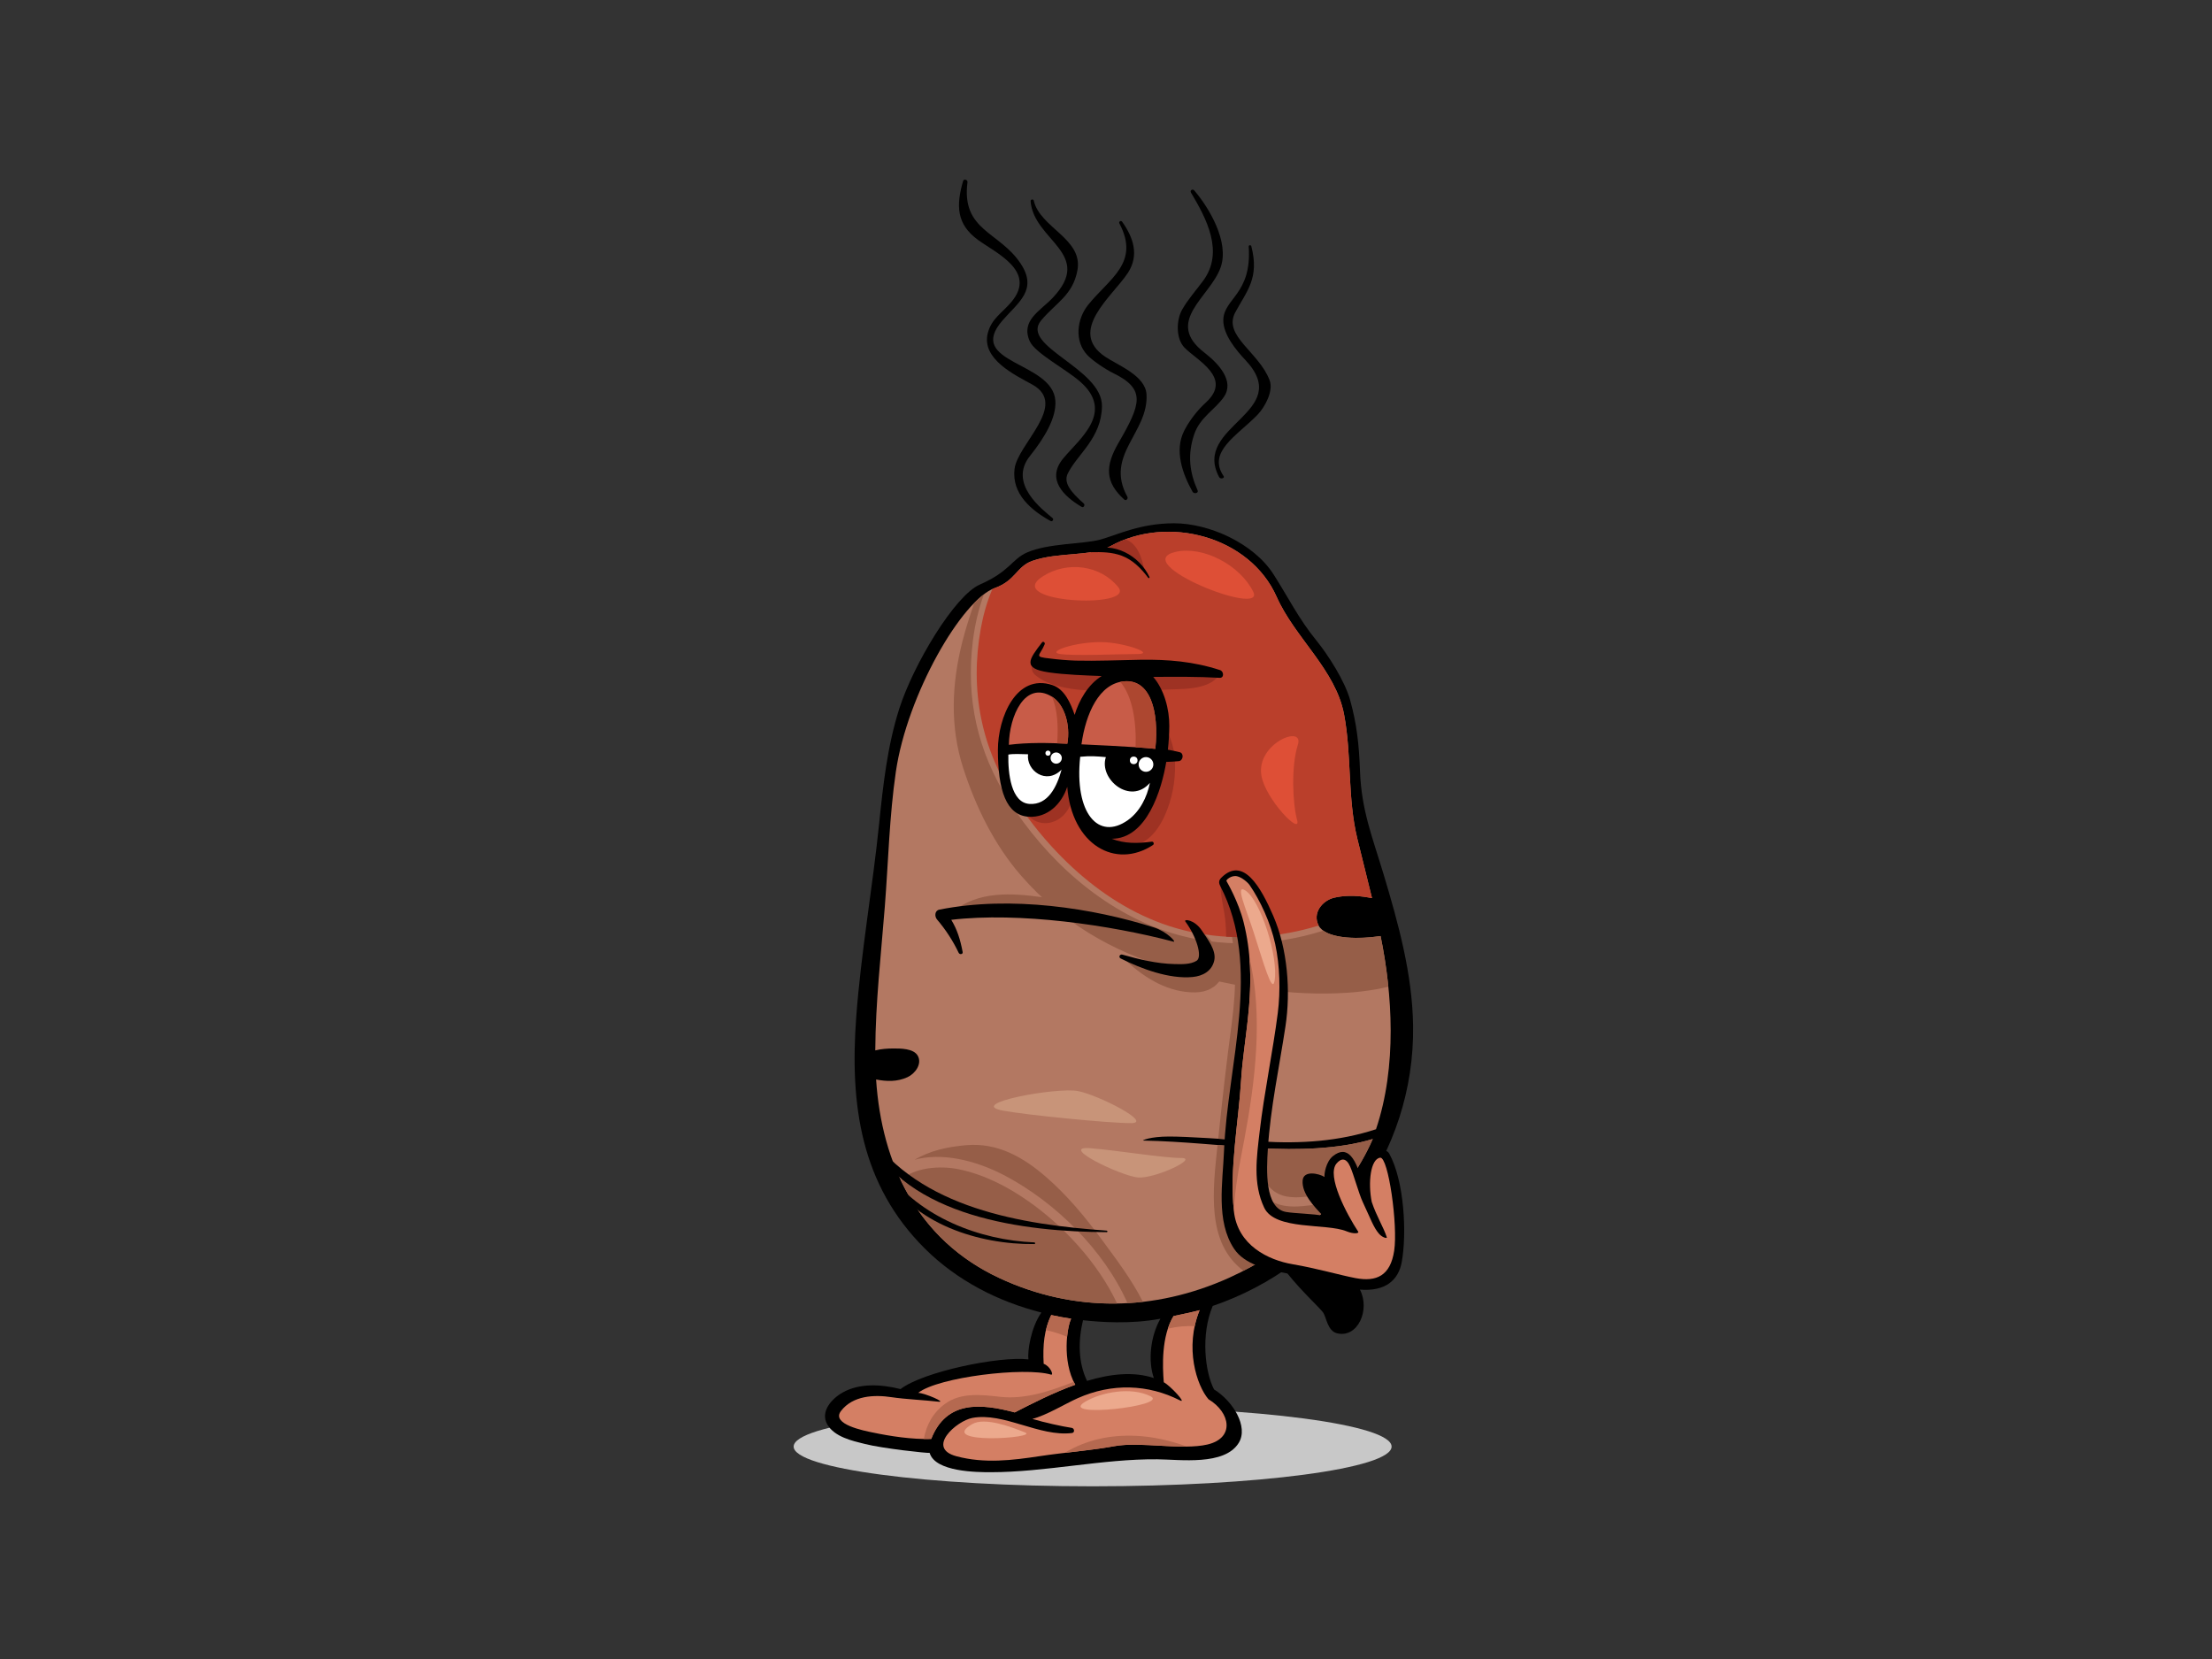 <?xml version="1.0" encoding="utf-8"?>
<!-- Generator: Adobe Illustrator 17.0.0, SVG Export Plug-In . SVG Version: 6.00 Build 0)  -->
<!DOCTYPE svg PUBLIC "-//W3C//DTD SVG 1.1//EN" "http://www.w3.org/Graphics/SVG/1.1/DTD/svg11.dtd">
<svg version="1.1" id="Layer_1" xmlns="http://www.w3.org/2000/svg" xmlns:xlink="http://www.w3.org/1999/xlink" x="0px" y="0px"
	 width="800px" height="600px" viewBox="0 0 800 600" enable-background="new 0 0 800 600" xml:space="preserve">
<rect x="0" y="0" width="800" height="600" fill="#333333" stroke="none"/>
<ellipse fill="#C8C8C8" cx="395.163" cy="523.178" rx="108.128" ry="14.363"/>
<path d="M511.064,370.863c-0.282-18.653-5.326-36.866-10.651-54.601c-4.045-13.483-8.036-23.151-8.553-37.429
	c-0.356-9.787-1.158-16.892-3.558-25.623c-1.875-6.823-7.957-16.363-12.307-21.692c-6.278-7.68-10.131-15.57-15.449-23.86
	c-7.178-11.194-23.298-18.427-35.976-18.405c-12.479,0.019-20.782,4.349-26.831,5.95c-6.052,1.601-18.686,1.245-26.337,4.625
	c-5.535,2.447-6.05,6.763-17.056,11.599c-9.034,3.969-23.961,28.778-29.111,44.887c-4.302,13.457-5.858,27.67-7.291,41.655
	c-2.396,23.382-6.555,46.494-8.283,69.959c-2.331,31.655,1.616,60.572,24.851,83.664c11.588,11.516,26.383,19.105,42.127,23.115
	c-3.811,5.364-5.085,14.032-4.7,16.93c-10.499-1.246-38.096,4.457-46.245,10.741c-6.992-1.751-14.786-2.2-20.898,1.215
	c-3.893,2.176-8.347,6.924-5.542,11.668c2.612,4.415,8.94,5.836,13.525,6.973c6.685,1.661,22.478,3.363,23.441,3.226
	c1.996,6.919,17.206,6.985,22.02,6.988c19.796,0.01,40.598-4.866,60.331-4.673c8.258,0.083,24.33,2.378,29.443-5.949
	c3.582-5.838-2.058-15.064-8.932-19.318c-3.269-6.245-4.869-19.768-0.487-30.195C481.309,457.759,511.767,417.519,511.064,370.863z
	 M417.311,498.395c-7.432-2.488-15.867-1.472-24.168,1.019c-3.237-6.71-3.237-14.541-1.456-21.934
	c6.006,0.65,17.079,1.522,27.983-0.546C416.085,483.298,415.108,492.144,417.311,498.395z"/>
<path fill="#D47F64" d="M336.787,520.41c-7.017,0.227-14.942-1.017-21.233-2.34c-2.877-0.604-15.103-2.92-11.405-7.762
	c4.284-5.607,12.019-5.966,18.391-4.983c4.499,0.695,12.353,1.084,16.834,1.612c3.026,0.354-4.625-3.025-7.295-3.202
	c7.295-5.696,38.435-9.431,48.042-6.585c1.088,0.322-0.266-3.077-2.668-3.914c-0.356-6.762,0.178-12.278,2.73-17.629
	c2.387,0.521,4.789,0.964,7.203,1.323c-1.479,2.92-3.353,15.238,1.488,23.887c-7.955,2.854-15.599,6.778-21.884,10
	C354.608,507.512,342.269,506.483,336.787,520.41z"/>
<path fill="#D47F64" d="M437.058,506.05c8.005,4.803,9.564,14.051-0.348,16.372c-9.211,2.156-24.259-1.121-33.608,0.594
	c-8.591,1.574-18.345,2.296-26.983,3.61c-10.131,1.539-20.083,2.734-30.159,0.064c-11.238-2.978,0-12.813,5.695-13.88
	c11.359-2.129,24.26,6.914,36.029,5.463c1.111-0.136,0.932-1.713-0.082-1.866c-3.501-0.523-10.05-1.965-14.242-3.241
	c5.131-1.299,11.808-5.441,16.37-7.474c12.485-5.566,25.563-5.058,37.02,0.78c2.66,1.355-3.487-5.326-5.851-6.56
	c-0.471-5.618-0.92-16.636,3.527-23.933c2.269-0.484,7.217-1.512,9.428-2.135C428.338,487.366,432.785,501.066,437.058,506.05z"/>
<path fill="#B37862" d="M361.425,462.219c-29.691-13.848-42.547-41.282-44.574-71.803c3.78,0.715,7.556,0.892,11.349-0.837
	c2.736-1.246,5.37-4.754,3.738-7.726c-1.493-2.718-6.359-2.666-8.943-2.658c-2.018,0.006-4.315,0.156-6.437,0.698
	c0.08-17.335,2.084-34.656,3.441-51.913c1.284-16.319,1.637-32.664,4.001-48.877c4.065-27.845,23.87-62.225,35.834-66.462
	c7.456-2.644,7.839-7.8,13.523-9.786c9.524-3.339,21.205-1.429,28.294-5.34c20.64-11.388,50.352-3.557,60.06,18.315
	c6.604,14.88,21.33,26.331,24.391,42.549c2.827,14.979,1.171,30.015,4.813,45.016c1.752,7.211,3.586,14.332,5.293,21.417
	c-0.853-0.081-7.017-1.685-13.623-0.161c-4.401,1.016-8.097,5.665-5.622,10.184c2.337,4.268,12.404,5.197,22.341,3.694
	c4.277,20.759,6.015,47.188-1.654,69.877c-13.337,4.363-27.141,5.305-41.553,4.414c-14.231-0.879-26.337-1.779-33.274-1.779
	c-6.941,0-10.001,1.448-9.341,1.462c14.317,0.272,28.461,1.911,42.735,2.751c12.442,0.734,28.032,0.427,40.27-3.322
	c-9.747,22.297-29.694,40.161-52.001,50.212C417.486,474.311,388.358,474.779,361.425,462.219z"/>
<path fill="#965E48" d="M456.218,415.255c-0.391-0.024-0.781-0.055-1.172-0.08c0.174,4.356,0.664,8.664,1.941,12.879
	c0.502-0.149,1.057-0.028,1.503,0.539c6.233,7.929,16.973,2.762,25.427,2.993c0.168,0.004,0.301,0.062,0.444,0.102
	c4.896-6.07,9.034-12.681,12.126-19.755C484.249,415.682,468.659,415.989,456.218,415.255z"/>
<path fill="#965E48" d="M456.045,431.039c-0.168-0.216-0.279-0.441-0.34-0.669c-0.796,0.143-1.682-0.182-1.989-1.171
	c-1.442-4.648-1.962-9.433-2.136-14.256c-3.747-0.26-7.491-0.545-11.231-0.843c-1.726,16.304-4.161,35.359,9.371,45.501
	c11.891-6.121,22.888-14.478,31.764-24.507C472.498,435.577,462.56,439.326,456.045,431.039z"/>
<path fill="#965E48" d="M440.587,411.839c3.207,0.199,6.656,0.424,10.27,0.653c-0.636-5.712,1.333-11.673,1.469-17.389
	c0.199-8.422-0.146-16.823-0.309-25.241c-0.155-8.067,0.007-15.808,1.342-23.76c0.893-5.331,2.061-11.414-0.698-16.437
	c-0.818-1.488-5.785-10.726-8.262-4.37c-0.354,0.91-1.208,1.24-1.978,1.146c0.091,1.084,0.183,2.167,0.276,3.251
	c0.526,0.142,0.989,0.504,1.163,1.146c3.493,12.849,3.388,25.996,1.63,39.13C443.621,383.92,442.032,397.839,440.587,411.839z"/>
<path fill="#965E48" d="M398.369,448.178c-6.021-8.19-12.474-15.96-20.184-22.628c-8.257-7.141-17.505-12.373-28.79-11.376
	c-6.67,0.589-13.203,1.975-18.656,5.314c0.511-0.167,1.031-0.316,1.568-0.427c10.457-2.147,22.093,1.33,31.342,6.235
	c17.917,9.501,35.584,26.691,44.125,46.001c1.857-0.103,3.712-0.278,5.566-0.487C409.283,462.741,403.699,455.428,398.369,448.178z"
	/>
<path fill="#965E48" d="M377.108,324.515c-11.194-1.574-23.473-2.321-32.512,5.224c10.742,1.237,21.757-1.776,32.564-1.243
	c5.952,0.292,11.853,0.935,17.731,1.766C389.239,327.715,383.567,325.425,377.108,324.515z"/>
<path fill="#965E48" d="M371.843,434.377c-7.631-5.333-15.949-9.606-25.131-11.507c-6.656-1.379-16.101-0.69-20.953,3.945
	c7.081,14.965,18.582,27.436,35.666,35.405c13.813,6.442,28.202,9.433,42.586,9.2C397.094,456.715,384.592,443.287,371.843,434.377z
	"/>
<path fill="#965E48" d="M432.397,358.909c8.432-0.146,13.044-7.534,8.219-15.113c-2.382-3.738-5.411-6.731-8.677-9.635
	c3.679,4.099,6.74,8.789,4.906,13.007c-1.98,4.558-8.193,4.598-12.339,4.031c-5.733-0.783-11.562-1.754-17.081-3.592
	C414.262,353.949,422.807,359.074,432.397,358.909z"/>
<path fill="#BA3F2B" d="M359.835,212.642c-0.306,0.109-0.619,0.249-0.935,0.396c-1.939,4.555-3.294,9.394-4.156,14.132
	c-4.074,22.395,0.109,43.838,12.873,62.747c15.328,22.709,37.837,42.574,65.481,47.59c14.76,2.678,29.828,1.54,43.819-2.767
	c-2.368-4.488,1.299-9.079,5.668-10.087c6.605-1.524,12.77,0.08,13.623,0.161c-1.707-7.086-3.54-14.206-5.293-21.417
	c-3.642-15.001-1.986-30.037-4.813-45.016c-3.061-16.218-17.787-27.669-24.391-42.549c-9.708-21.873-39.419-29.703-60.06-18.315
	c-7.088,3.911-18.77,2.001-28.294,5.34C367.674,204.842,367.291,209.999,359.835,212.642z"/>
<path fill="#9E3223" d="M418.201,241.789c-4.391,0.729-8.797,1.312-13.08-0.351c-0.226-0.087-0.409-0.21-0.565-0.35
	c-1.093-0.027-2.187-0.063-3.282-0.127c-0.289-0.017-0.537-0.095-0.752-0.21c-2.814,0.111-5.625,0.271-8.425,0.551
	c-4.416,0.441-17.356,2.163-18.013-3.026c-1.118,2.079-1.592,4.336,0.472,5.977c2.556,2.033,5.567,3.284,8.731,4.038
	c5.454,1.299,11.067,1.792,16.639,1.056c0.588-0.077,1.013,0.116,1.284,0.441c7.437,0.648,15.076-0.256,22.522-0.462
	c5.246-0.145,13.726-0.183,17.068-5.044C433.371,245.071,425.215,243.108,418.201,241.789z"/>
<path fill="#9E3223" d="M401.316,277.286c-2.867,6.164-6.139,14.739-3.799,21.58c1.311,3.833,4.224,6.421,8.314,7.011
	c7.629,1.102,12.477-4.45,15.373-10.818c2.739-6.025,3.924-12.469,3.774-19.096c-0.152-6.715-2.401-11.009-5.317-16.398
	C411.799,258.811,403.928,271.669,401.316,277.286z"/>
<path fill="#9E3223" d="M410.402,203.178c1.296,0.991,2.455,2.092,3.542,3.254c-0.942-4.957-2.764-10.019-6.935-11.361
	c-1.837,0.687-3.632,1.493-5.358,2.445c-0.998,0.551-2.095,0.977-3.256,1.327C402.561,199.935,406.927,200.521,410.402,203.178z"/>
<path fill="#9E3223" d="M441.433,320.753c0.117,4.31,1.476,8.724,1.801,13c0.128,1.685,0.201,3.349,0.207,5.002
	c2.399,0.152,4.796,0.186,7.189,0.149C449.531,331.977,447.034,325.592,441.433,320.753z"/>
<path fill="#9E3223" d="M387.673,276.82c-1.496-4.401-7.354-9.899-12.442-6.479c-5.697,3.828-8.092,14.359-5.771,20.683
	c3.215,8.763,13.134,8.728,17.251,0.96c0.755-1.425,1.386-2.9,1.922-4.408c-0.081-0.202-0.131-0.43-0.125-0.694
	C388.583,283.591,388.747,279.979,387.673,276.82z"/>
<path fill="#965E48" d="M355.869,214.92c-1.13,0.857-2.3,1.904-3.493,3.116c-1.606,4.614-3.115,9.267-4.316,13.999
	c-3.853,15.181-4.574,30.685,0.301,45.755c4.584,14.17,11.256,27.859,21.128,39.123c14.55,16.601,32.572,27.097,53.477,33.367
	c19.349,5.802,39.933,9.674,60.203,8.974c6.015-0.208,12.632-0.843,18.943-2.401c-0.65-6.405-1.624-12.584-2.807-18.321
	c-8.391,1.268-16.852,0.796-20.698-1.949c-17.858,5.624-37.375,6.358-55.327,0.715c-24.367-7.66-44.898-26.369-58.435-47.699
	c-11.316-17.829-15.597-36.855-12.991-57.823C352.548,226.19,353.842,220.399,355.869,214.92z"/>
<path d="M441.252,242.353c-9.576-3.123-18.804-3.889-28.786-3.735c-7.852,0.12-15.665,0.487-23.521,0.3
	c-3.073-0.106-6.135-0.361-9.185-0.758c-6.188-0.656-3.659-0.908-1.933-5.17c0.234-0.58-0.538-1.212-0.965-0.654
	c-4.736,6.188-7.231,9.401,2.425,10.836c5.684,0.845,13.439,1.111,19.162,1.327c-4.981,3.024-8.292,9.007-9.787,14.056
	c-1.398-4.075-3.581-9.308-8.083-10.797c-13.092-4.327-19.676,11.856-19.676,23.43c0,14.592,3.016,23.748,11.211,24.202
	c6.755,0.375,11.834-4.609,13.87-10.833c1.61,20.972,17.428,29.947,30.998,21.052c0.542-0.356,0.241-1.292-0.427-1.206
	c-5.184,0.667-9.891,0.75-14.516-1.06c12.776,0.05,18.139-17.945,19.749-27.792c1.513-0.044,3.024-0.123,4.527-0.273
	c1.599-0.159,1.978-2.827,0.337-3.238c-1.41-0.353-2.835-0.646-4.273-0.901c0.332-3.035,0.493-5.944,0.515-8.531
	c0.052-6.034-1.844-13.221-5.819-17.795c8.011-0.066,16.021-0.123,24.007,0.326C442.813,245.238,442.621,242.802,441.252,242.353z"
	/>
<path fill="#FFFFFF" d="M372.292,290.748c-6.622-0.47-7.747-11.016-7.614-17.838c1.549-0.329,4.436-0.208,7.135-0.123
	c-0.712,5.873,6.529,11.216,12.113,5.567C382.275,284.413,379.066,291.228,372.292,290.748z"/>
<path fill="#C85C48" d="M364.874,269.371c0.122-10.282,5.776-23.408,15.603-17.398c4.434,2.712,6.761,10.142,5.54,16.995
	C378.964,268.657,371.831,268.49,364.874,269.371z"/>
<path fill="#FFFFFF" d="M407.881,296.636c-10.579,7.496-19.397-2.494-17.211-22.937c3.685-0.373,6.107-0.165,9.282,0.122
	c-2.631,7.915,8.814,17.497,15.931,9.311C414.848,288.305,412.251,293.538,407.881,296.636z"/>
<path fill="#C85C48" d="M417.842,270.833c-7.761-0.816-26.023-1.601-26.718-1.634c1.572-11.219,6.416-21.98,15.36-22.79
	C415.979,245.55,419.265,257.132,417.842,270.833z"/>
<path fill="#AD4730" d="M380.476,251.974c-0.001-0.001-0.002-0.002-0.004-0.002c1.961,4.562,2.338,10.725,1.857,16.856
	c1.231,0.041,2.46,0.087,3.687,0.141C387.238,262.116,384.911,254.686,380.476,251.974z"/>
<path fill="#AD4730" d="M406.484,246.409c-0.453,0.041-0.887,0.125-1.32,0.216c4.44,5.071,5.888,14.653,5.531,23.627
	c2.736,0.185,5.255,0.382,7.147,0.581C419.265,257.132,415.979,245.55,406.484,246.409z"/>
<path d="M417.309,335.411c-21.887-6.941-51.642-11.608-77.595-6.427c-1.713,0.342-1.751,2.51-0.818,3.567
	c3.155,3.703,5.768,7.729,7.838,12.083c0.352,0.681,1.592,0.552,1.423-0.337c-0.87-4.533-1.951-8.066-4.119-11.63
	c24.519-2.884,57.432,1.853,80.389,7.902C425.587,340.877,422.138,336.944,417.309,335.411z"/>
<path d="M434.744,336.656c-2.703-4.181-6.781-4.364-6.047-3.38c4.094,5.515,6.251,12.83,4.072,14.196
	c-2.228,1.398-5.52,1.248-8.03,1.193c-6.361-0.139-12.742-1.68-18.835-3.415c-0.917-0.26-1.491,0.942-0.597,1.391
	c7.45,3.738,17.584,7.525,26.038,6.704c3.635-0.353,6.889-2.096,7.784-5.854C440.037,343.69,436.655,339.607,434.744,336.656z"/>
<path d="M502.411,417.172c-1.583-2.863-8.992-0.701-9.057,13.341c-2.74-12.529-6.239-16.377-11.262-12.405
	c-2.591,2.049-3.232,6.64-3.052,7.548c-2.132-1.298-7.657-2.479-7.926,1.324c-0.331,4.703,4.174,9.415,7.357,12.73
	c-3.039-0.734-10.211-0.817-13.428-1.401c-7.705-1.401-6.986-15.201-6.509-22.78c0.941-14.915,4.152-29.647,6.381-44.402
	c1.919-12.668,0.781-27.888-4.425-39.898c-4.513-10.407-10.874-21.683-18.799-13.779c-1.054,1.051-0.879,2.029-0.353,3.036
	c15.154,29.046,2.61,64.164,1.341,95.829c-0.449,11.224-3.01,25.303,3.626,35.297c3.831,5.77,12.157,7.623,19.315,8.966
	c5.265,6.574,11.571,12.297,12.854,14.048c1.284,1.751,1.561,6.732,5.138,7.589c7.406,1.769,12.029-8.407,8.221-15.819
	c9.062,0.756,13.926-3.284,15.132-9.99C508.833,446.016,507.897,427.098,502.411,417.172z"/>
<path fill="#D47F64" d="M504.222,452.367c-1.385,9.07-6.428,11.292-13.955,9.88c-5.605-1.051-14.048-3.545-22.771-5.023
	c-8.721-1.478-19.942-6.803-21.253-19.267c-1.626-15.451,1.686-31.89,2.63-47.377c1.029-16.823,6.363-35.297,0.876-57.134
	c-1.837-7.31-5.857-14.237-6.191-14.828c-0.215-0.384,1.795-2.167,3.84-1.708c1.751,0.394,3.837,2.17,4.568,3.225
	c3.735,5.371,7.589,13.662,9.225,21.253c1.695,7.855,1.946,17.023,0.935,24.99c-1.73,13.605-4.962,29.106-6.539,42.738
	c-1.081,9.335-2.545,18.882,1.634,27.673c3.944,8.292,22.526,5.528,29.777,8.525c2.603,1.076,4.649,0.794,4.203,0.118
	c-4.084-6.202-11.56-20.204-7.825-24.64c1.643-1.949,3.501-2.157,4.924,1.106c1.429,3.263,3.058,9.65,4.629,12.99
	c2.802,5.954,3.76,8.9,5.746,11.245c1.284,1.516,3.039,1.846,2.891,1.38c-1.138-3.6-3.709-7.571-5.46-12.826
	c-1.395-6.916-0.455-15.523,3.049-15.991C502.107,418.301,505.629,443.163,504.222,452.367z"/>
<path fill="#B56950" d="M385.931,483.49c0.291-3.049,0.901-5.464,1.456-6.56c-2.414-0.359-4.817-0.802-7.203-1.323
	c-0.852,1.785-1.462,3.595-1.905,5.457C380.869,481.577,383.473,482.439,385.931,483.49z"/>
<path fill="#B56950" d="M361.806,505.185c-6.664-0.731-14.236-1.722-20.04,2.551c-4.479,3.298-6.758,7.697-7.641,12.693
	c0.898,0.015,1.787,0.009,2.662-0.019c5.482-13.927,17.821-12.898,30.204-9.592c6.285-3.222,13.929-7.146,21.884-10
	c-0.194-0.347-0.362-0.709-0.535-1.068C379.792,503.151,370.687,506.159,361.806,505.185z"/>
<path fill="#B56950" d="M432.085,479.646c0.41-1.921,0.976-3.862,1.767-5.802c-2.212,0.623-7.159,1.651-9.428,2.135
	c-0.855,1.401-1.525,2.941-2.052,4.553C425.546,479.79,428.802,479.448,432.085,479.646z"/>
<path fill="#B56950" d="M410.764,519.284c-9.272-0.4-17.759,1.414-25.793,6.173c-0.007,0.004-0.013,0.007-0.021,0.012
	c6.117-0.723,12.392-1.398,18.15-2.452c7.134-1.308,17.583,0.284,26.229,0.156C423.284,521.04,417.096,519.557,410.764,519.284z"/>
<path fill="#B56950" d="M446.269,438.121c0.26-8.481,2.129-17.359,3.826-26.394c3.788-20.192,6.865-44.253,1.769-65.359
	c1.363,16.359-2.172,30.813-2.991,44.212c-0.944,15.488-4.255,31.926-2.63,47.377C446.249,438.013,446.262,438.065,446.269,438.121z
	"/>
<path d="M372.483,164.934c5.437-6.823,9.598-13.908,9.207-19.981c-0.923-14.305-32.684-13.413-19.149-29.027
	c5.641-6.506,12.914-11.062,6.588-20.609c-7.731-11.662-21.47-11.84-19.227-29.402c0.116-0.901-1.318-1.382-1.587-0.449
	c-2.546,8.865-2.445,15.597,5.427,21.329c6.46,4.707,21.29,11.308,12.107,22.33c-3.371,4.051-7.271,6.065-8.614,11.407
	c-2.369,9.44,10.119,15.22,16.151,18.572c13.137,7.308-5.384,21.506-6.463,30.497c-1.085,9.017,6.055,14.967,13.031,18.835
	c0.642,0.355,1.274-0.591,0.72-1.062C377.024,184.283,364.522,174.923,372.483,164.934z"/>
<path d="M386.196,171.207c3.528-7.056,12.176-12.735,12.343-24.295c0.195-13.717-29.808-21.678-22.001-31.02
	c5.39-6.448,11.453-9.073,13.128-18.134c2.115-11.445-13.551-15.353-15.788-25.206c-0.148-0.655-1.194-0.468-1.146,0.188
	c1.068,14.295,23.136,18.956,8.005,34.955c-4.546,4.806-11.671,8.194-8.309,15.725c1.888,4.232,12.91,10.014,18.078,14.475
	c12.896,11.126-0.191,20.871-6.002,27.924c-6.173,7.493,0.137,13.627,6.683,17.499c0.771,0.458,1.343-0.717,0.782-1.215
	C387.176,177.866,384.531,174.535,386.196,171.207z"/>
<path d="M414.656,142.675c-0.369-6.834-10.317-10.548-14.915-13.629c-13.891-9.322,2.715-22.015,8.156-30.33
	c4.214-6.442,1.97-12.855-2.051-18.514c-0.44-0.618-1.348-0.052-0.998,0.616c7.556,14.3-3.7,19.927-11.336,29.476
	c-4.03,5.044-5.044,13.041-0.304,18.08c2.083,2.219,6.665,5.219,9.445,6.587c11.891,5.836,9.992,11.169,1.831,25.275
	c-4.844,8.374-4.829,14.152,2.105,20.422c0.689,0.627,1.516-0.32,1.122-1.031C399.415,164.545,415.409,156.516,414.656,142.675z"/>
<path d="M431.909,68.863c-0.586-0.684-1.658-0.014-1.18,0.788c5.553,9.316,12.073,21.405,4.469,31.802
	c-2.603,3.561-5.463,6.662-7.663,10.523c-2.113,3.711-2.343,10.444,0.843,13.736c4.485,4.639,17.521,10.912,7.778,19.826
	c-3.096,2.833-5.966,6.508-7.871,10.239c-3.657,7.165-0.586,15.657,3.018,22.064c0.521,0.923,2.292,0.526,1.826-0.515
	c-2.853-6.319-3.75-12.773-1.231-20.236c2.088-6.18,7.58-8.955,10.722-13.512c3.92-5.679-1.713-11.941-7.054-16.063
	c-14.624-11.287,2.079-20.047,5.878-30.759C444.731,87.481,437.241,75.1,431.909,68.863z"/>
<path d="M459.198,137.582c-3.845-10.263-16.971-16.139-12.467-24.566c4.189-7.827,8.819-12.341,5.827-23.972
	c-0.134-0.537-0.988-0.416-0.946,0.126c1.196,17.187-8.995,18.755-9.184,26.495c-0.125,5.312,4.664,11.007,8.027,14.595
	c17.828,19.002-19.543,23.618-9.526,42.309c0.449,0.835,2.156,0.425,1.604-0.388c-5.989-8.813,4.943-14.631,12.231-22.136
	C457.493,147.238,460.625,141.386,459.198,137.582z"/>
<path d="M400.244,445.071c-30.575-2.162-67.664-8.057-86.204-35.288c-0.345-0.506-1.118,0.068-0.864,0.585
	c14.661,30.051,57.702,35.127,87.093,35.257C400.63,445.624,400.588,445.096,400.244,445.071z"/>
<path d="M374.065,449.327c-19.893-0.819-41.374-9.191-53.42-25.656c-0.279-0.379-0.959-0.003-0.726,0.424
	c10.111,18.556,34.22,26.074,54.185,25.839C374.501,449.928,374.448,449.343,374.065,449.327z"/>
<path d="M415.719,208.677c-3.673-7.784-12.913-12.855-21.331-9.757c-0.477,0.176-0.225,0.805,0.216,0.794
	c3.859-0.08,7.5-0.083,11.191,1.318c3.936,1.492,6.998,4.631,9.458,7.934C415.467,209.257,415.87,208.994,415.719,208.677z"/>
<path fill="#FFFFFF" d="M414.459,273.811c-1.47,0-2.66,1.193-2.66,2.663c0,1.472,1.19,2.663,2.66,2.663
	c1.472,0,2.665-1.191,2.665-2.663C417.124,275.004,415.932,273.811,414.459,273.811z"/>
<path fill="#FFFFFF" d="M381.985,272.136c-1.123,0-2.032,0.908-2.032,2.03c0,1.125,0.909,2.034,2.032,2.034
	c1.124,0,2.032-0.909,2.032-2.034C384.018,273.044,383.109,272.136,381.985,272.136z"/>
<circle fill="#FFFFFF" cx="410.02" cy="274.997" r="1.381"/>
<circle fill="#FFFFFF" cx="379.016" cy="272.393" r="0.925"/>
<path fill="#DE4F36" d="M425.242,199.576c9.866-2.243,23.199,4.8,27.998,14.399C458.038,223.575,407.644,203.576,425.242,199.576z"
	/>
<path fill="#DE4F36" d="M377.245,208.376c8.793-5.554,20.799-4,27.198,4C410.842,220.375,362.046,217.976,377.245,208.376z"/>
<path fill="#DE4F36" d="M469.38,269.383c-2.477,7.708-1.884,21.264-0.269,27.187c1.615,5.923-11.521-7.545-12.922-16.151
	C454.306,268.844,471.803,261.847,469.38,269.383z"/>
<path fill="#DE4F36" d="M398.585,232.236c-9.716-0.179-20.471,3.577-15.074,4.307c5.361,0.724,21.261,0,27.726,0
	C418.235,236.543,406.801,232.387,398.585,232.236z"/>
<path fill="#C89479" d="M362.687,401.663c8.933,1.655,38.302,4.536,46.364,4.536c8.063,0-11.591-10.08-19.151-11.591
	C382.341,393.096,349.08,399.143,362.687,401.663z"/>
<path fill="#C89479" d="M394.436,415.27c10.094,0.842,26.207,3.527,32.758,3.527c6.551,0-9.575,7.559-15.622,7.056
	C405.524,425.35,382.341,414.262,394.436,415.27z"/>
<path fill="#ECA98D" d="M453.399,337.156c-2.819-8.743-6.84-17.547-3.024-15.119c5.544,3.529,12.095,24.19,10.583,32.758
	C460.117,359.564,456.936,348.134,453.399,337.156z"/>
<path fill="#ECA98D" d="M392.421,506.991c5.798-3.478,16.632-5.546,23.686-2.017C423.162,508.503,382.341,513.038,392.421,506.991z"
	/>
<path fill="#ECA98D" d="M351.6,515.053c4.557-2.629,14.11,1.008,19.15,3.024C375.79,520.093,338.497,522.613,351.6,515.053z"/>
</svg>
